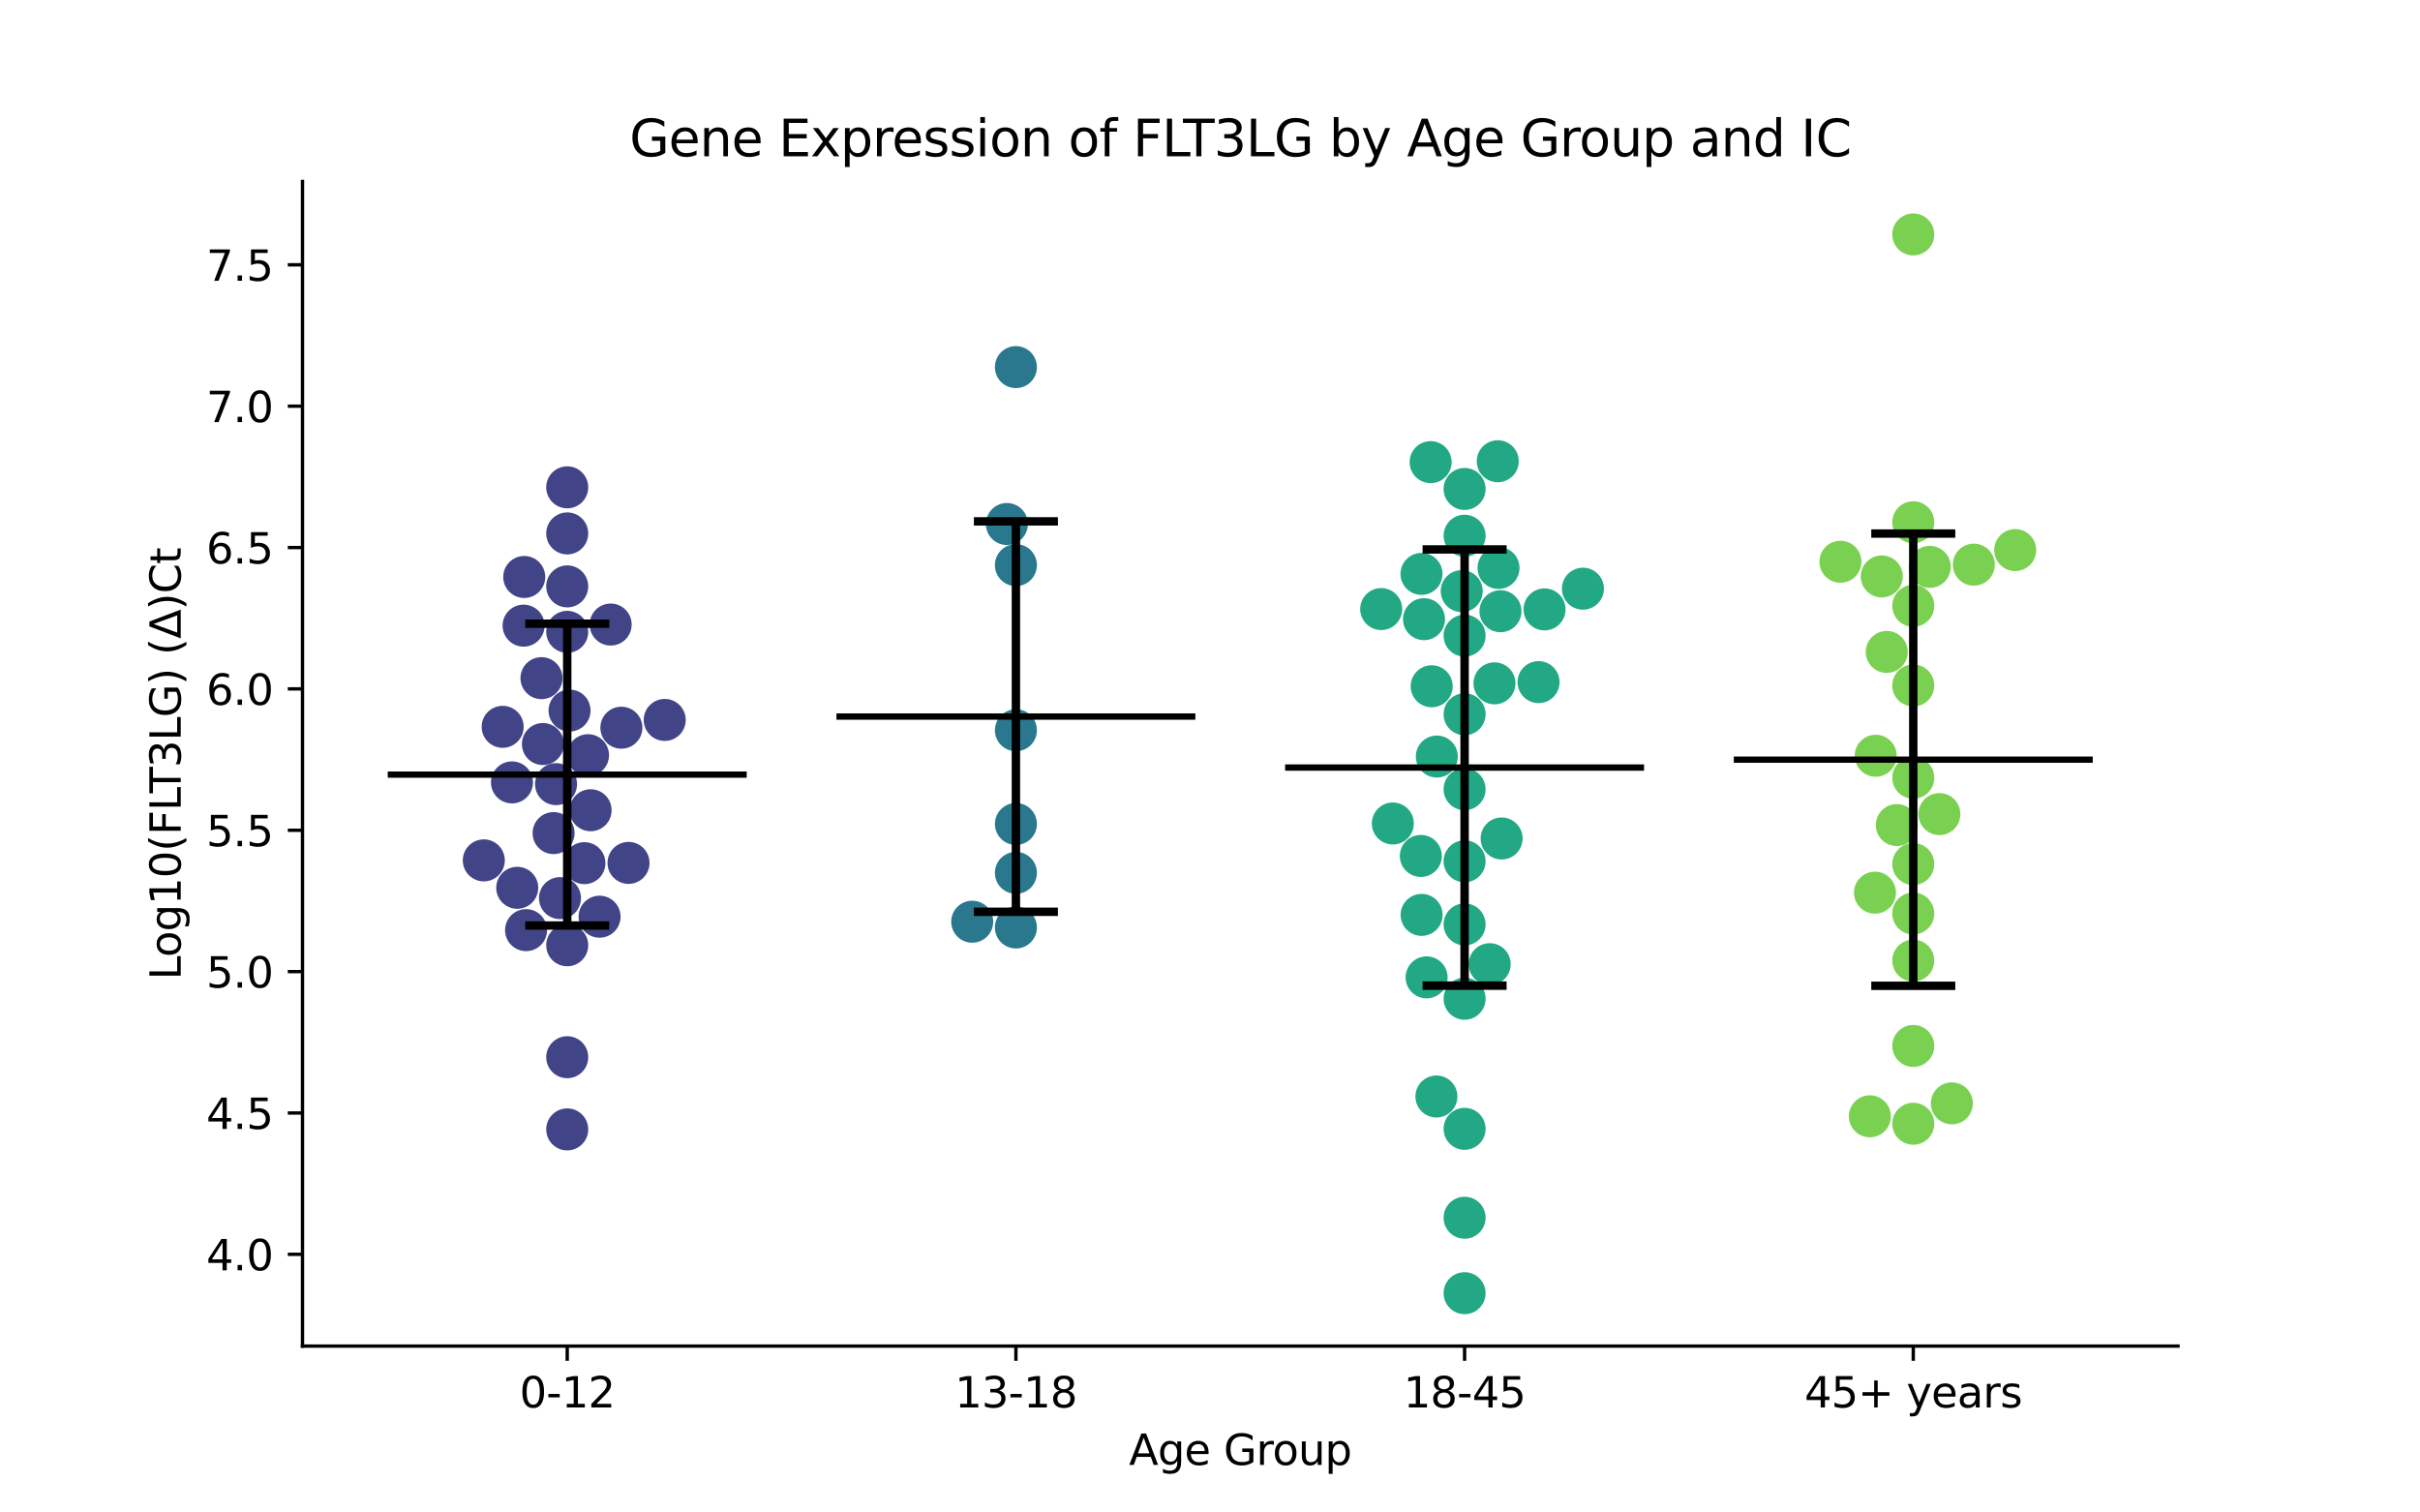<?xml version="1.0" encoding="utf-8" standalone="no"?>
<!DOCTYPE svg PUBLIC "-//W3C//DTD SVG 1.1//EN"
  "http://www.w3.org/Graphics/SVG/1.1/DTD/svg11.dtd">
<svg xmlns:xlink="http://www.w3.org/1999/xlink" width="576pt" height="360pt" viewBox="0 0 576 360" xmlns="http://www.w3.org/2000/svg" version="1.1">
 <defs>
  <style type="text/css">*{stroke-linejoin: round; stroke-linecap: butt}</style>
 </defs>
 <g id="figure_1">
  <g id="patch_1">
   <path d="M 0 360 
L 576 360 
L 576 0 
L 0 0 
z
" style="fill: #ffffff"/>
  </g>
  <g id="axes_1">
   <g id="patch_2">
    <path d="M 72 320.4 
L 518.4 320.4 
L 518.4 43.2 
L 72 43.2 
z
" style="fill: #ffffff"/>
   </g>
   <g id="PathCollection_1">
    <defs>
     <path id="C0_0_71a3237a63" d="M 0 5 
C 1.326 5 2.598 4.473 3.536 3.536 
C 4.473 2.598 5 1.326 5 -0 
C 5 -1.326 4.473 -2.598 3.536 -3.536 
C 2.598 -4.473 1.326 -5 0 -5 
C -1.326 -5 -2.598 -4.473 -3.536 -3.536 
C -4.473 -2.598 -5 -1.326 -5 0 
C -5 1.326 -4.473 2.598 -3.536 3.536 
C -2.598 4.473 -1.326 5 0 5 
z
"/>
    </defs>
    <g clip-path="url(#pd182b117fd)">
     <use xlink:href="#C0_0_71a3237a63" x="139.958" y="179.751" style="fill: #414487"/>
    </g>
    <g clip-path="url(#pd182b117fd)">
     <use xlink:href="#C0_0_71a3237a63" x="123.109" y="211.313" style="fill: #414487"/>
    </g>
    <g clip-path="url(#pd182b117fd)">
     <use xlink:href="#C0_0_71a3237a63" x="135.009" y="139.573" style="fill: #414487"/>
    </g>
    <g clip-path="url(#pd182b117fd)">
     <use xlink:href="#C0_0_71a3237a63" x="135.009" y="251.637" style="fill: #414487"/>
    </g>
    <g clip-path="url(#pd182b117fd)">
     <use xlink:href="#C0_0_71a3237a63" x="158.217" y="171.357" style="fill: #414487"/>
    </g>
    <g clip-path="url(#pd182b117fd)">
     <use xlink:href="#C0_0_71a3237a63" x="131.762" y="198.292" style="fill: #414487"/>
    </g>
    <g clip-path="url(#pd182b117fd)">
     <use xlink:href="#C0_0_71a3237a63" x="115.153" y="204.788" style="fill: #414487"/>
    </g>
    <g clip-path="url(#pd182b117fd)">
     <use xlink:href="#C0_0_71a3237a63" x="124.624" y="148.914" style="fill: #414487"/>
    </g>
    <g clip-path="url(#pd182b117fd)">
     <use xlink:href="#C0_0_71a3237a63" x="119.642" y="173.001" style="fill: #414487"/>
    </g>
    <g clip-path="url(#pd182b117fd)">
     <use xlink:href="#C0_0_71a3237a63" x="135.009" y="126.965" style="fill: #414487"/>
    </g>
    <g clip-path="url(#pd182b117fd)">
     <use xlink:href="#C0_0_71a3237a63" x="149.599" y="205.388" style="fill: #414487"/>
    </g>
    <g clip-path="url(#pd182b117fd)">
     <use xlink:href="#C0_0_71a3237a63" x="128.88" y="161.412" style="fill: #414487"/>
    </g>
    <g clip-path="url(#pd182b117fd)">
     <use xlink:href="#C0_0_71a3237a63" x="132.348" y="186.641" style="fill: #414487"/>
    </g>
    <g clip-path="url(#pd182b117fd)">
     <use xlink:href="#C0_0_71a3237a63" x="129.222" y="177.095" style="fill: #414487"/>
    </g>
    <g clip-path="url(#pd182b117fd)">
     <use xlink:href="#C0_0_71a3237a63" x="121.857" y="186.227" style="fill: #414487"/>
    </g>
    <g clip-path="url(#pd182b117fd)">
     <use xlink:href="#C0_0_71a3237a63" x="135.009" y="268.82" style="fill: #414487"/>
    </g>
    <g clip-path="url(#pd182b117fd)">
     <use xlink:href="#C0_0_71a3237a63" x="135.009" y="150.392" style="fill: #414487"/>
    </g>
    <g clip-path="url(#pd182b117fd)">
     <use xlink:href="#C0_0_71a3237a63" x="139.099" y="205.446" style="fill: #414487"/>
    </g>
    <g clip-path="url(#pd182b117fd)">
     <use xlink:href="#C0_0_71a3237a63" x="133.286" y="213.773" style="fill: #414487"/>
    </g>
    <g clip-path="url(#pd182b117fd)">
     <use xlink:href="#C0_0_71a3237a63" x="147.898" y="173.209" style="fill: #414487"/>
    </g>
    <g clip-path="url(#pd182b117fd)">
     <use xlink:href="#C0_0_71a3237a63" x="135.564" y="169.124" style="fill: #414487"/>
    </g>
    <g clip-path="url(#pd182b117fd)">
     <use xlink:href="#C0_0_71a3237a63" x="145.349" y="148.655" style="fill: #414487"/>
    </g>
    <g clip-path="url(#pd182b117fd)">
     <use xlink:href="#C0_0_71a3237a63" x="135.009" y="224.992" style="fill: #414487"/>
    </g>
    <g clip-path="url(#pd182b117fd)">
     <use xlink:href="#C0_0_71a3237a63" x="142.707" y="218.191" style="fill: #414487"/>
    </g>
    <g clip-path="url(#pd182b117fd)">
     <use xlink:href="#C0_0_71a3237a63" x="124.776" y="137.331" style="fill: #414487"/>
    </g>
    <g clip-path="url(#pd182b117fd)">
     <use xlink:href="#C0_0_71a3237a63" x="140.575" y="192.855" style="fill: #414487"/>
    </g>
    <g clip-path="url(#pd182b117fd)">
     <use xlink:href="#C0_0_71a3237a63" x="125.213" y="221.391" style="fill: #414487"/>
    </g>
    <g clip-path="url(#pd182b117fd)">
     <use xlink:href="#C0_0_71a3237a63" x="135.009" y="115.994" style="fill: #414487"/>
    </g>
   </g>
   <g id="PathCollection_2">
    <defs>
     <path id="C1_0_f1268041d5" d="M 0 5 
C 1.326 5 2.598 4.473 3.536 3.536 
C 4.473 2.598 5 1.326 5 -0 
C 5 -1.326 4.473 -2.598 3.536 -3.536 
C 2.598 -4.473 1.326 -5 0 -5 
C -1.326 -5 -2.598 -4.473 -3.536 -3.536 
C -4.473 -2.598 -5 -1.326 -5 0 
C -5 1.326 -4.473 2.598 -3.536 3.536 
C -2.598 4.473 -1.326 5 0 5 
z
"/>
    </defs>
    <g clip-path="url(#pd182b117fd)">
     <use xlink:href="#C1_0_f1268041d5" x="241.803" y="207.759" style="fill: #2a788e"/>
    </g>
    <g clip-path="url(#pd182b117fd)">
     <use xlink:href="#C1_0_f1268041d5" x="241.803" y="134.512" style="fill: #2a788e"/>
    </g>
    <g clip-path="url(#pd182b117fd)">
     <use xlink:href="#C1_0_f1268041d5" x="241.803" y="196.123" style="fill: #2a788e"/>
    </g>
    <g clip-path="url(#pd182b117fd)">
     <use xlink:href="#C1_0_f1268041d5" x="239.657" y="124.722" style="fill: #2a788e"/>
    </g>
    <g clip-path="url(#pd182b117fd)">
     <use xlink:href="#C1_0_f1268041d5" x="231.402" y="219.385" style="fill: #2a788e"/>
    </g>
    <g clip-path="url(#pd182b117fd)">
     <use xlink:href="#C1_0_f1268041d5" x="241.803" y="173.815" style="fill: #2a788e"/>
    </g>
    <g clip-path="url(#pd182b117fd)">
     <use xlink:href="#C1_0_f1268041d5" x="241.803" y="87.379" style="fill: #2a788e"/>
    </g>
    <g clip-path="url(#pd182b117fd)">
     <use xlink:href="#C1_0_f1268041d5" x="241.803" y="220.756" style="fill: #2a788e"/>
    </g>
   </g>
   <g id="PathCollection_3">
    <defs>
     <path id="C2_0_34a1cef1d0" d="M 0 5 
C 1.326 5 2.598 4.473 3.536 3.536 
C 4.473 2.598 5 1.326 5 -0 
C 5 -1.326 4.473 -2.598 3.536 -3.536 
C 2.598 -4.473 1.326 -5 0 -5 
C -1.326 -5 -2.598 -4.473 -3.536 -3.536 
C -4.473 -2.598 -5 -1.326 -5 0 
C -5 1.326 -4.473 2.598 -3.536 3.536 
C -2.598 4.473 -1.326 5 0 5 
z
"/>
    </defs>
    <g clip-path="url(#pd182b117fd)">
     <use xlink:href="#C2_0_34a1cef1d0" x="340.764" y="163.345" style="fill: #22a884"/>
    </g>
    <g clip-path="url(#pd182b117fd)">
     <use xlink:href="#C2_0_34a1cef1d0" x="367.628" y="145.051" style="fill: #22a884"/>
    </g>
    <g clip-path="url(#pd182b117fd)">
     <use xlink:href="#C2_0_34a1cef1d0" x="356.49" y="109.785" style="fill: #22a884"/>
    </g>
    <g clip-path="url(#pd182b117fd)">
     <use xlink:href="#C2_0_34a1cef1d0" x="340.513" y="109.998" style="fill: #22a884"/>
    </g>
    <g clip-path="url(#pd182b117fd)">
     <use xlink:href="#C2_0_34a1cef1d0" x="348.597" y="187.846" style="fill: #22a884"/>
    </g>
    <g clip-path="url(#pd182b117fd)">
     <use xlink:href="#C2_0_34a1cef1d0" x="348.597" y="116.38" style="fill: #22a884"/>
    </g>
    <g clip-path="url(#pd182b117fd)">
     <use xlink:href="#C2_0_34a1cef1d0" x="348.597" y="151.298" style="fill: #22a884"/>
    </g>
    <g clip-path="url(#pd182b117fd)">
     <use xlink:href="#C2_0_34a1cef1d0" x="356.672" y="135.185" style="fill: #22a884"/>
    </g>
    <g clip-path="url(#pd182b117fd)">
     <use xlink:href="#C2_0_34a1cef1d0" x="338.339" y="136.599" style="fill: #22a884"/>
    </g>
    <g clip-path="url(#pd182b117fd)">
     <use xlink:href="#C2_0_34a1cef1d0" x="347.914" y="140.702" style="fill: #22a884"/>
    </g>
    <g clip-path="url(#pd182b117fd)">
     <use xlink:href="#C2_0_34a1cef1d0" x="328.747" y="144.969" style="fill: #22a884"/>
    </g>
    <g clip-path="url(#pd182b117fd)">
     <use xlink:href="#C2_0_34a1cef1d0" x="348.597" y="170.005" style="fill: #22a884"/>
    </g>
    <g clip-path="url(#pd182b117fd)">
     <use xlink:href="#C2_0_34a1cef1d0" x="348.597" y="127.513" style="fill: #22a884"/>
    </g>
    <g clip-path="url(#pd182b117fd)">
     <use xlink:href="#C2_0_34a1cef1d0" x="338.183" y="203.73" style="fill: #22a884"/>
    </g>
    <g clip-path="url(#pd182b117fd)">
     <use xlink:href="#C2_0_34a1cef1d0" x="341.89" y="260.99" style="fill: #22a884"/>
    </g>
    <g clip-path="url(#pd182b117fd)">
     <use xlink:href="#C2_0_34a1cef1d0" x="357.138" y="145.481" style="fill: #22a884"/>
    </g>
    <g clip-path="url(#pd182b117fd)">
     <use xlink:href="#C2_0_34a1cef1d0" x="338.939" y="147.376" style="fill: #22a884"/>
    </g>
    <g clip-path="url(#pd182b117fd)">
     <use xlink:href="#C2_0_34a1cef1d0" x="355.709" y="162.648" style="fill: #22a884"/>
    </g>
    <g clip-path="url(#pd182b117fd)">
     <use xlink:href="#C2_0_34a1cef1d0" x="339.556" y="232.633" style="fill: #22a884"/>
    </g>
    <g clip-path="url(#pd182b117fd)">
     <use xlink:href="#C2_0_34a1cef1d0" x="348.597" y="307.8" style="fill: #22a884"/>
    </g>
    <g clip-path="url(#pd182b117fd)">
     <use xlink:href="#C2_0_34a1cef1d0" x="376.761" y="140.117" style="fill: #22a884"/>
    </g>
    <g clip-path="url(#pd182b117fd)">
     <use xlink:href="#C2_0_34a1cef1d0" x="348.597" y="220.02" style="fill: #22a884"/>
    </g>
    <g clip-path="url(#pd182b117fd)">
     <use xlink:href="#C2_0_34a1cef1d0" x="354.572" y="229.495" style="fill: #22a884"/>
    </g>
    <g clip-path="url(#pd182b117fd)">
     <use xlink:href="#C2_0_34a1cef1d0" x="348.597" y="289.845" style="fill: #22a884"/>
    </g>
    <g clip-path="url(#pd182b117fd)">
     <use xlink:href="#C2_0_34a1cef1d0" x="348.597" y="268.684" style="fill: #22a884"/>
    </g>
    <g clip-path="url(#pd182b117fd)">
     <use xlink:href="#C2_0_34a1cef1d0" x="341.99" y="180.073" style="fill: #22a884"/>
    </g>
    <g clip-path="url(#pd182b117fd)">
     <use xlink:href="#C2_0_34a1cef1d0" x="348.597" y="205.004" style="fill: #22a884"/>
    </g>
    <g clip-path="url(#pd182b117fd)">
     <use xlink:href="#C2_0_34a1cef1d0" x="348.597" y="237.719" style="fill: #22a884"/>
    </g>
    <g clip-path="url(#pd182b117fd)">
     <use xlink:href="#C2_0_34a1cef1d0" x="366.204" y="162.357" style="fill: #22a884"/>
    </g>
    <g clip-path="url(#pd182b117fd)">
     <use xlink:href="#C2_0_34a1cef1d0" x="331.516" y="196.004" style="fill: #22a884"/>
    </g>
    <g clip-path="url(#pd182b117fd)">
     <use xlink:href="#C2_0_34a1cef1d0" x="357.413" y="199.572" style="fill: #22a884"/>
    </g>
    <g clip-path="url(#pd182b117fd)">
     <use xlink:href="#C2_0_34a1cef1d0" x="338.369" y="217.759" style="fill: #22a884"/>
    </g>
   </g>
   <g id="PathCollection_4">
    <defs>
     <path id="C3_0_c25137ed28" d="M 0 5 
C 1.326 5 2.598 4.473 3.536 3.536 
C 4.473 2.598 5 1.326 5 -0 
C 5 -1.326 4.473 -2.598 3.536 -3.536 
C 2.598 -4.473 1.326 -5 0 -5 
C -1.326 -5 -2.598 -4.473 -3.536 -3.536 
C -4.473 -2.598 -5 -1.326 -5 0 
C -5 1.326 -4.473 2.598 -3.536 3.536 
C -2.598 4.473 -1.326 5 0 5 
z
"/>
    </defs>
    <g clip-path="url(#pd182b117fd)">
     <use xlink:href="#C3_0_c25137ed28" x="461.609" y="193.769" style="fill: #7ad151"/>
    </g>
    <g clip-path="url(#pd182b117fd)">
     <use xlink:href="#C3_0_c25137ed28" x="455.391" y="124.304" style="fill: #7ad151"/>
    </g>
    <g clip-path="url(#pd182b117fd)">
     <use xlink:href="#C3_0_c25137ed28" x="459.316" y="134.924" style="fill: #7ad151"/>
    </g>
    <g clip-path="url(#pd182b117fd)">
     <use xlink:href="#C3_0_c25137ed28" x="469.801" y="134.396" style="fill: #7ad151"/>
    </g>
    <g clip-path="url(#pd182b117fd)">
     <use xlink:href="#C3_0_c25137ed28" x="455.391" y="228.641" style="fill: #7ad151"/>
    </g>
    <g clip-path="url(#pd182b117fd)">
     <use xlink:href="#C3_0_c25137ed28" x="455.391" y="144.199" style="fill: #7ad151"/>
    </g>
    <g clip-path="url(#pd182b117fd)">
     <use xlink:href="#C3_0_c25137ed28" x="438.053" y="133.709" style="fill: #7ad151"/>
    </g>
    <g clip-path="url(#pd182b117fd)">
     <use xlink:href="#C3_0_c25137ed28" x="455.391" y="55.8" style="fill: #7ad151"/>
    </g>
    <g clip-path="url(#pd182b117fd)">
     <use xlink:href="#C3_0_c25137ed28" x="479.649" y="130.926" style="fill: #7ad151"/>
    </g>
    <g clip-path="url(#pd182b117fd)">
     <use xlink:href="#C3_0_c25137ed28" x="455.391" y="163.157" style="fill: #7ad151"/>
    </g>
    <g clip-path="url(#pd182b117fd)">
     <use xlink:href="#C3_0_c25137ed28" x="464.573" y="262.619" style="fill: #7ad151"/>
    </g>
    <g clip-path="url(#pd182b117fd)">
     <use xlink:href="#C3_0_c25137ed28" x="455.391" y="248.952" style="fill: #7ad151"/>
    </g>
    <g clip-path="url(#pd182b117fd)">
     <use xlink:href="#C3_0_c25137ed28" x="449.075" y="155.169" style="fill: #7ad151"/>
    </g>
    <g clip-path="url(#pd182b117fd)">
     <use xlink:href="#C3_0_c25137ed28" x="455.391" y="185.119" style="fill: #7ad151"/>
    </g>
    <g clip-path="url(#pd182b117fd)">
     <use xlink:href="#C3_0_c25137ed28" x="455.391" y="267.471" style="fill: #7ad151"/>
    </g>
    <g clip-path="url(#pd182b117fd)">
     <use xlink:href="#C3_0_c25137ed28" x="446.274" y="212.472" style="fill: #7ad151"/>
    </g>
    <g clip-path="url(#pd182b117fd)">
     <use xlink:href="#C3_0_c25137ed28" x="445.057" y="265.699" style="fill: #7ad151"/>
    </g>
    <g clip-path="url(#pd182b117fd)">
     <use xlink:href="#C3_0_c25137ed28" x="446.447" y="179.882" style="fill: #7ad151"/>
    </g>
    <g clip-path="url(#pd182b117fd)">
     <use xlink:href="#C3_0_c25137ed28" x="455.391" y="205.659" style="fill: #7ad151"/>
    </g>
    <g clip-path="url(#pd182b117fd)">
     <use xlink:href="#C3_0_c25137ed28" x="447.893" y="137.199" style="fill: #7ad151"/>
    </g>
    <g clip-path="url(#pd182b117fd)">
     <use xlink:href="#C3_0_c25137ed28" x="455.391" y="217.433" style="fill: #7ad151"/>
    </g>
    <g clip-path="url(#pd182b117fd)">
     <use xlink:href="#C3_0_c25137ed28" x="451.474" y="196.381" style="fill: #7ad151"/>
    </g>
   </g>
   <g id="matplotlib.axis_1">
    <g id="xtick_1">
     <g id="line2d_1">
      <defs>
       <path id="m86e304e9c1" d="M 0 0 
L 0 3.5 
" style="stroke: #000000; stroke-width: 0.8"/>
      </defs>
      <g>
       <use xlink:href="#m86e304e9c1" x="135.009" y="320.4" style="stroke: #000000; stroke-width: 0.8"/>
      </g>
     </g>
     <g id="text_1">
      <!-- 0-12 -->
      <g transform="translate(123.661 334.998) scale(0.1 -0.1)">
       <defs>
        <path id="DejaVuSans-30" d="M 2034 4250 
Q 1547 4250 1301 3770 
Q 1056 3291 1056 2328 
Q 1056 1369 1301 889 
Q 1547 409 2034 409 
Q 2525 409 2770 889 
Q 3016 1369 3016 2328 
Q 3016 3291 2770 3770 
Q 2525 4250 2034 4250 
z
M 2034 4750 
Q 2819 4750 3233 4129 
Q 3647 3509 3647 2328 
Q 3647 1150 3233 529 
Q 2819 -91 2034 -91 
Q 1250 -91 836 529 
Q 422 1150 422 2328 
Q 422 3509 836 4129 
Q 1250 4750 2034 4750 
z
" transform="scale(0.016)"/>
        <path id="DejaVuSans-2d" d="M 313 2009 
L 1997 2009 
L 1997 1497 
L 313 1497 
L 313 2009 
z
" transform="scale(0.016)"/>
        <path id="DejaVuSans-31" d="M 794 531 
L 1825 531 
L 1825 4091 
L 703 3866 
L 703 4441 
L 1819 4666 
L 2450 4666 
L 2450 531 
L 3481 531 
L 3481 0 
L 794 0 
L 794 531 
z
" transform="scale(0.016)"/>
        <path id="DejaVuSans-32" d="M 1228 531 
L 3431 531 
L 3431 0 
L 469 0 
L 469 531 
Q 828 903 1448 1529 
Q 2069 2156 2228 2338 
Q 2531 2678 2651 2914 
Q 2772 3150 2772 3378 
Q 2772 3750 2511 3984 
Q 2250 4219 1831 4219 
Q 1534 4219 1204 4116 
Q 875 4013 500 3803 
L 500 4441 
Q 881 4594 1212 4672 
Q 1544 4750 1819 4750 
Q 2544 4750 2975 4387 
Q 3406 4025 3406 3419 
Q 3406 3131 3298 2873 
Q 3191 2616 2906 2266 
Q 2828 2175 2409 1742 
Q 1991 1309 1228 531 
z
" transform="scale(0.016)"/>
       </defs>
       <use xlink:href="#DejaVuSans-30"/>
       <use xlink:href="#DejaVuSans-2d" x="63.623"/>
       <use xlink:href="#DejaVuSans-31" x="99.707"/>
       <use xlink:href="#DejaVuSans-32" x="163.33"/>
      </g>
     </g>
    </g>
    <g id="xtick_2">
     <g id="line2d_2">
      <g>
       <use xlink:href="#m86e304e9c1" x="241.803" y="320.4" style="stroke: #000000; stroke-width: 0.8"/>
      </g>
     </g>
     <g id="text_2">
      <!-- 13-18 -->
      <g transform="translate(227.274 334.998) scale(0.1 -0.1)">
       <defs>
        <path id="DejaVuSans-33" d="M 2597 2516 
Q 3050 2419 3304 2112 
Q 3559 1806 3559 1356 
Q 3559 666 3084 287 
Q 2609 -91 1734 -91 
Q 1441 -91 1130 -33 
Q 819 25 488 141 
L 488 750 
Q 750 597 1062 519 
Q 1375 441 1716 441 
Q 2309 441 2620 675 
Q 2931 909 2931 1356 
Q 2931 1769 2642 2001 
Q 2353 2234 1838 2234 
L 1294 2234 
L 1294 2753 
L 1863 2753 
Q 2328 2753 2575 2939 
Q 2822 3125 2822 3475 
Q 2822 3834 2567 4026 
Q 2313 4219 1838 4219 
Q 1578 4219 1281 4162 
Q 984 4106 628 3988 
L 628 4550 
Q 988 4650 1302 4700 
Q 1616 4750 1894 4750 
Q 2613 4750 3031 4423 
Q 3450 4097 3450 3541 
Q 3450 3153 3228 2886 
Q 3006 2619 2597 2516 
z
" transform="scale(0.016)"/>
        <path id="DejaVuSans-38" d="M 2034 2216 
Q 1584 2216 1326 1975 
Q 1069 1734 1069 1313 
Q 1069 891 1326 650 
Q 1584 409 2034 409 
Q 2484 409 2743 651 
Q 3003 894 3003 1313 
Q 3003 1734 2745 1975 
Q 2488 2216 2034 2216 
z
M 1403 2484 
Q 997 2584 770 2862 
Q 544 3141 544 3541 
Q 544 4100 942 4425 
Q 1341 4750 2034 4750 
Q 2731 4750 3128 4425 
Q 3525 4100 3525 3541 
Q 3525 3141 3298 2862 
Q 3072 2584 2669 2484 
Q 3125 2378 3379 2068 
Q 3634 1759 3634 1313 
Q 3634 634 3220 271 
Q 2806 -91 2034 -91 
Q 1263 -91 848 271 
Q 434 634 434 1313 
Q 434 1759 690 2068 
Q 947 2378 1403 2484 
z
M 1172 3481 
Q 1172 3119 1398 2916 
Q 1625 2713 2034 2713 
Q 2441 2713 2670 2916 
Q 2900 3119 2900 3481 
Q 2900 3844 2670 4047 
Q 2441 4250 2034 4250 
Q 1625 4250 1398 4047 
Q 1172 3844 1172 3481 
z
" transform="scale(0.016)"/>
       </defs>
       <use xlink:href="#DejaVuSans-31"/>
       <use xlink:href="#DejaVuSans-33" x="63.623"/>
       <use xlink:href="#DejaVuSans-2d" x="127.246"/>
       <use xlink:href="#DejaVuSans-31" x="163.33"/>
       <use xlink:href="#DejaVuSans-38" x="226.953"/>
      </g>
     </g>
    </g>
    <g id="xtick_3">
     <g id="line2d_3">
      <g>
       <use xlink:href="#m86e304e9c1" x="348.597" y="320.4" style="stroke: #000000; stroke-width: 0.8"/>
      </g>
     </g>
     <g id="text_3">
      <!-- 18-45 -->
      <g transform="translate(334.068 334.998) scale(0.1 -0.1)">
       <defs>
        <path id="DejaVuSans-34" d="M 2419 4116 
L 825 1625 
L 2419 1625 
L 2419 4116 
z
M 2253 4666 
L 3047 4666 
L 3047 1625 
L 3713 1625 
L 3713 1100 
L 3047 1100 
L 3047 0 
L 2419 0 
L 2419 1100 
L 313 1100 
L 313 1709 
L 2253 4666 
z
" transform="scale(0.016)"/>
        <path id="DejaVuSans-35" d="M 691 4666 
L 3169 4666 
L 3169 4134 
L 1269 4134 
L 1269 2991 
Q 1406 3038 1543 3061 
Q 1681 3084 1819 3084 
Q 2600 3084 3056 2656 
Q 3513 2228 3513 1497 
Q 3513 744 3044 326 
Q 2575 -91 1722 -91 
Q 1428 -91 1123 -41 
Q 819 9 494 109 
L 494 744 
Q 775 591 1075 516 
Q 1375 441 1709 441 
Q 2250 441 2565 725 
Q 2881 1009 2881 1497 
Q 2881 1984 2565 2268 
Q 2250 2553 1709 2553 
Q 1456 2553 1204 2497 
Q 953 2441 691 2322 
L 691 4666 
z
" transform="scale(0.016)"/>
       </defs>
       <use xlink:href="#DejaVuSans-31"/>
       <use xlink:href="#DejaVuSans-38" x="63.623"/>
       <use xlink:href="#DejaVuSans-2d" x="127.246"/>
       <use xlink:href="#DejaVuSans-34" x="163.33"/>
       <use xlink:href="#DejaVuSans-35" x="226.953"/>
      </g>
     </g>
    </g>
    <g id="xtick_4">
     <g id="line2d_4">
      <g>
       <use xlink:href="#m86e304e9c1" x="455.391" y="320.4" style="stroke: #000000; stroke-width: 0.8"/>
      </g>
     </g>
     <g id="text_4">
      <!-- 45+ years -->
      <g transform="translate(429.49 334.998) scale(0.1 -0.1)">
       <defs>
        <path id="DejaVuSans-2b" d="M 2944 4013 
L 2944 2272 
L 4684 2272 
L 4684 1741 
L 2944 1741 
L 2944 0 
L 2419 0 
L 2419 1741 
L 678 1741 
L 678 2272 
L 2419 2272 
L 2419 4013 
L 2944 4013 
z
" transform="scale(0.016)"/>
        <path id="DejaVuSans-20" transform="scale(0.016)"/>
        <path id="DejaVuSans-79" d="M 2059 -325 
Q 1816 -950 1584 -1140 
Q 1353 -1331 966 -1331 
L 506 -1331 
L 506 -850 
L 844 -850 
Q 1081 -850 1212 -737 
Q 1344 -625 1503 -206 
L 1606 56 
L 191 3500 
L 800 3500 
L 1894 763 
L 2988 3500 
L 3597 3500 
L 2059 -325 
z
" transform="scale(0.016)"/>
        <path id="DejaVuSans-65" d="M 3597 1894 
L 3597 1613 
L 953 1613 
Q 991 1019 1311 708 
Q 1631 397 2203 397 
Q 2534 397 2845 478 
Q 3156 559 3463 722 
L 3463 178 
Q 3153 47 2828 -22 
Q 2503 -91 2169 -91 
Q 1331 -91 842 396 
Q 353 884 353 1716 
Q 353 2575 817 3079 
Q 1281 3584 2069 3584 
Q 2775 3584 3186 3129 
Q 3597 2675 3597 1894 
z
M 3022 2063 
Q 3016 2534 2758 2815 
Q 2500 3097 2075 3097 
Q 1594 3097 1305 2825 
Q 1016 2553 972 2059 
L 3022 2063 
z
" transform="scale(0.016)"/>
        <path id="DejaVuSans-61" d="M 2194 1759 
Q 1497 1759 1228 1600 
Q 959 1441 959 1056 
Q 959 750 1161 570 
Q 1363 391 1709 391 
Q 2188 391 2477 730 
Q 2766 1069 2766 1631 
L 2766 1759 
L 2194 1759 
z
M 3341 1997 
L 3341 0 
L 2766 0 
L 2766 531 
Q 2569 213 2275 61 
Q 1981 -91 1556 -91 
Q 1019 -91 701 211 
Q 384 513 384 1019 
Q 384 1609 779 1909 
Q 1175 2209 1959 2209 
L 2766 2209 
L 2766 2266 
Q 2766 2663 2505 2880 
Q 2244 3097 1772 3097 
Q 1472 3097 1187 3025 
Q 903 2953 641 2809 
L 641 3341 
Q 956 3463 1253 3523 
Q 1550 3584 1831 3584 
Q 2591 3584 2966 3190 
Q 3341 2797 3341 1997 
z
" transform="scale(0.016)"/>
        <path id="DejaVuSans-72" d="M 2631 2963 
Q 2534 3019 2420 3045 
Q 2306 3072 2169 3072 
Q 1681 3072 1420 2755 
Q 1159 2438 1159 1844 
L 1159 0 
L 581 0 
L 581 3500 
L 1159 3500 
L 1159 2956 
Q 1341 3275 1631 3429 
Q 1922 3584 2338 3584 
Q 2397 3584 2469 3576 
Q 2541 3569 2628 3553 
L 2631 2963 
z
" transform="scale(0.016)"/>
        <path id="DejaVuSans-73" d="M 2834 3397 
L 2834 2853 
Q 2591 2978 2328 3040 
Q 2066 3103 1784 3103 
Q 1356 3103 1142 2972 
Q 928 2841 928 2578 
Q 928 2378 1081 2264 
Q 1234 2150 1697 2047 
L 1894 2003 
Q 2506 1872 2764 1633 
Q 3022 1394 3022 966 
Q 3022 478 2636 193 
Q 2250 -91 1575 -91 
Q 1294 -91 989 -36 
Q 684 19 347 128 
L 347 722 
Q 666 556 975 473 
Q 1284 391 1588 391 
Q 1994 391 2212 530 
Q 2431 669 2431 922 
Q 2431 1156 2273 1281 
Q 2116 1406 1581 1522 
L 1381 1569 
Q 847 1681 609 1914 
Q 372 2147 372 2553 
Q 372 3047 722 3315 
Q 1072 3584 1716 3584 
Q 2034 3584 2315 3537 
Q 2597 3491 2834 3397 
z
" transform="scale(0.016)"/>
       </defs>
       <use xlink:href="#DejaVuSans-34"/>
       <use xlink:href="#DejaVuSans-35" x="63.623"/>
       <use xlink:href="#DejaVuSans-2b" x="127.246"/>
       <use xlink:href="#DejaVuSans-20" x="211.035"/>
       <use xlink:href="#DejaVuSans-79" x="242.822"/>
       <use xlink:href="#DejaVuSans-65" x="302.002"/>
       <use xlink:href="#DejaVuSans-61" x="363.525"/>
       <use xlink:href="#DejaVuSans-72" x="424.805"/>
       <use xlink:href="#DejaVuSans-73" x="465.918"/>
      </g>
     </g>
    </g>
    <g id="text_5">
     <!-- Age Group -->
     <g transform="translate(268.72 348.677) scale(0.1 -0.1)">
      <defs>
       <path id="DejaVuSans-41" d="M 2188 4044 
L 1331 1722 
L 3047 1722 
L 2188 4044 
z
M 1831 4666 
L 2547 4666 
L 4325 0 
L 3669 0 
L 3244 1197 
L 1141 1197 
L 716 0 
L 50 0 
L 1831 4666 
z
" transform="scale(0.016)"/>
       <path id="DejaVuSans-67" d="M 2906 1791 
Q 2906 2416 2648 2759 
Q 2391 3103 1925 3103 
Q 1463 3103 1205 2759 
Q 947 2416 947 1791 
Q 947 1169 1205 825 
Q 1463 481 1925 481 
Q 2391 481 2648 825 
Q 2906 1169 2906 1791 
z
M 3481 434 
Q 3481 -459 3084 -895 
Q 2688 -1331 1869 -1331 
Q 1566 -1331 1297 -1286 
Q 1028 -1241 775 -1147 
L 775 -588 
Q 1028 -725 1275 -790 
Q 1522 -856 1778 -856 
Q 2344 -856 2625 -561 
Q 2906 -266 2906 331 
L 2906 616 
Q 2728 306 2450 153 
Q 2172 0 1784 0 
Q 1141 0 747 490 
Q 353 981 353 1791 
Q 353 2603 747 3093 
Q 1141 3584 1784 3584 
Q 2172 3584 2450 3431 
Q 2728 3278 2906 2969 
L 2906 3500 
L 3481 3500 
L 3481 434 
z
" transform="scale(0.016)"/>
       <path id="DejaVuSans-47" d="M 3809 666 
L 3809 1919 
L 2778 1919 
L 2778 2438 
L 4434 2438 
L 4434 434 
Q 4069 175 3628 42 
Q 3188 -91 2688 -91 
Q 1594 -91 976 548 
Q 359 1188 359 2328 
Q 359 3472 976 4111 
Q 1594 4750 2688 4750 
Q 3144 4750 3555 4637 
Q 3966 4525 4313 4306 
L 4313 3634 
Q 3963 3931 3569 4081 
Q 3175 4231 2741 4231 
Q 1884 4231 1454 3753 
Q 1025 3275 1025 2328 
Q 1025 1384 1454 906 
Q 1884 428 2741 428 
Q 3075 428 3337 486 
Q 3600 544 3809 666 
z
" transform="scale(0.016)"/>
       <path id="DejaVuSans-6f" d="M 1959 3097 
Q 1497 3097 1228 2736 
Q 959 2375 959 1747 
Q 959 1119 1226 758 
Q 1494 397 1959 397 
Q 2419 397 2687 759 
Q 2956 1122 2956 1747 
Q 2956 2369 2687 2733 
Q 2419 3097 1959 3097 
z
M 1959 3584 
Q 2709 3584 3137 3096 
Q 3566 2609 3566 1747 
Q 3566 888 3137 398 
Q 2709 -91 1959 -91 
Q 1206 -91 779 398 
Q 353 888 353 1747 
Q 353 2609 779 3096 
Q 1206 3584 1959 3584 
z
" transform="scale(0.016)"/>
       <path id="DejaVuSans-75" d="M 544 1381 
L 544 3500 
L 1119 3500 
L 1119 1403 
Q 1119 906 1312 657 
Q 1506 409 1894 409 
Q 2359 409 2629 706 
Q 2900 1003 2900 1516 
L 2900 3500 
L 3475 3500 
L 3475 0 
L 2900 0 
L 2900 538 
Q 2691 219 2414 64 
Q 2138 -91 1772 -91 
Q 1169 -91 856 284 
Q 544 659 544 1381 
z
M 1991 3584 
L 1991 3584 
z
" transform="scale(0.016)"/>
       <path id="DejaVuSans-70" d="M 1159 525 
L 1159 -1331 
L 581 -1331 
L 581 3500 
L 1159 3500 
L 1159 2969 
Q 1341 3281 1617 3432 
Q 1894 3584 2278 3584 
Q 2916 3584 3314 3078 
Q 3713 2572 3713 1747 
Q 3713 922 3314 415 
Q 2916 -91 2278 -91 
Q 1894 -91 1617 61 
Q 1341 213 1159 525 
z
M 3116 1747 
Q 3116 2381 2855 2742 
Q 2594 3103 2138 3103 
Q 1681 3103 1420 2742 
Q 1159 2381 1159 1747 
Q 1159 1113 1420 752 
Q 1681 391 2138 391 
Q 2594 391 2855 752 
Q 3116 1113 3116 1747 
z
" transform="scale(0.016)"/>
      </defs>
      <use xlink:href="#DejaVuSans-41"/>
      <use xlink:href="#DejaVuSans-67" x="68.408"/>
      <use xlink:href="#DejaVuSans-65" x="131.885"/>
      <use xlink:href="#DejaVuSans-20" x="193.408"/>
      <use xlink:href="#DejaVuSans-47" x="225.195"/>
      <use xlink:href="#DejaVuSans-72" x="302.686"/>
      <use xlink:href="#DejaVuSans-6f" x="341.549"/>
      <use xlink:href="#DejaVuSans-75" x="402.73"/>
      <use xlink:href="#DejaVuSans-70" x="466.109"/>
     </g>
    </g>
   </g>
   <g id="matplotlib.axis_2">
    <g id="ytick_1">
     <g id="line2d_5">
      <defs>
       <path id="m355826bf33" d="M 0 0 
L -3.5 0 
" style="stroke: #000000; stroke-width: 0.8"/>
      </defs>
      <g>
       <use xlink:href="#m355826bf33" x="72" y="298.555" style="stroke: #000000; stroke-width: 0.8"/>
      </g>
     </g>
     <g id="text_6">
      <!-- 4.0 -->
      <g transform="translate(49.097 302.355) scale(0.1 -0.1)">
       <defs>
        <path id="DejaVuSans-2e" d="M 684 794 
L 1344 794 
L 1344 0 
L 684 0 
L 684 794 
z
" transform="scale(0.016)"/>
       </defs>
       <use xlink:href="#DejaVuSans-34"/>
       <use xlink:href="#DejaVuSans-2e" x="63.623"/>
       <use xlink:href="#DejaVuSans-30" x="95.41"/>
      </g>
     </g>
    </g>
    <g id="ytick_2">
     <g id="line2d_6">
      <g>
       <use xlink:href="#m355826bf33" x="72" y="264.909" style="stroke: #000000; stroke-width: 0.8"/>
      </g>
     </g>
     <g id="text_7">
      <!-- 4.5 -->
      <g transform="translate(49.097 268.708) scale(0.1 -0.1)">
       <use xlink:href="#DejaVuSans-34"/>
       <use xlink:href="#DejaVuSans-2e" x="63.623"/>
       <use xlink:href="#DejaVuSans-35" x="95.41"/>
      </g>
     </g>
    </g>
    <g id="ytick_3">
     <g id="line2d_7">
      <g>
       <use xlink:href="#m355826bf33" x="72" y="231.262" style="stroke: #000000; stroke-width: 0.8"/>
      </g>
     </g>
     <g id="text_8">
      <!-- 5.0 -->
      <g transform="translate(49.097 235.062) scale(0.1 -0.1)">
       <use xlink:href="#DejaVuSans-35"/>
       <use xlink:href="#DejaVuSans-2e" x="63.623"/>
       <use xlink:href="#DejaVuSans-30" x="95.41"/>
      </g>
     </g>
    </g>
    <g id="ytick_4">
     <g id="line2d_8">
      <g>
       <use xlink:href="#m355826bf33" x="72" y="197.616" style="stroke: #000000; stroke-width: 0.8"/>
      </g>
     </g>
     <g id="text_9">
      <!-- 5.5 -->
      <g transform="translate(49.097 201.415) scale(0.1 -0.1)">
       <use xlink:href="#DejaVuSans-35"/>
       <use xlink:href="#DejaVuSans-2e" x="63.623"/>
       <use xlink:href="#DejaVuSans-35" x="95.41"/>
      </g>
     </g>
    </g>
    <g id="ytick_5">
     <g id="line2d_9">
      <g>
       <use xlink:href="#m355826bf33" x="72" y="163.97" style="stroke: #000000; stroke-width: 0.8"/>
      </g>
     </g>
     <g id="text_10">
      <!-- 6.0 -->
      <g transform="translate(49.097 167.769) scale(0.1 -0.1)">
       <defs>
        <path id="DejaVuSans-36" d="M 2113 2584 
Q 1688 2584 1439 2293 
Q 1191 2003 1191 1497 
Q 1191 994 1439 701 
Q 1688 409 2113 409 
Q 2538 409 2786 701 
Q 3034 994 3034 1497 
Q 3034 2003 2786 2293 
Q 2538 2584 2113 2584 
z
M 3366 4563 
L 3366 3988 
Q 3128 4100 2886 4159 
Q 2644 4219 2406 4219 
Q 1781 4219 1451 3797 
Q 1122 3375 1075 2522 
Q 1259 2794 1537 2939 
Q 1816 3084 2150 3084 
Q 2853 3084 3261 2657 
Q 3669 2231 3669 1497 
Q 3669 778 3244 343 
Q 2819 -91 2113 -91 
Q 1303 -91 875 529 
Q 447 1150 447 2328 
Q 447 3434 972 4092 
Q 1497 4750 2381 4750 
Q 2619 4750 2861 4703 
Q 3103 4656 3366 4563 
z
" transform="scale(0.016)"/>
       </defs>
       <use xlink:href="#DejaVuSans-36"/>
       <use xlink:href="#DejaVuSans-2e" x="63.623"/>
       <use xlink:href="#DejaVuSans-30" x="95.41"/>
      </g>
     </g>
    </g>
    <g id="ytick_6">
     <g id="line2d_10">
      <g>
       <use xlink:href="#m355826bf33" x="72" y="130.323" style="stroke: #000000; stroke-width: 0.8"/>
      </g>
     </g>
     <g id="text_11">
      <!-- 6.5 -->
      <g transform="translate(49.097 134.122) scale(0.1 -0.1)">
       <use xlink:href="#DejaVuSans-36"/>
       <use xlink:href="#DejaVuSans-2e" x="63.623"/>
       <use xlink:href="#DejaVuSans-35" x="95.41"/>
      </g>
     </g>
    </g>
    <g id="ytick_7">
     <g id="line2d_11">
      <g>
       <use xlink:href="#m355826bf33" x="72" y="96.677" style="stroke: #000000; stroke-width: 0.8"/>
      </g>
     </g>
     <g id="text_12">
      <!-- 7.0 -->
      <g transform="translate(49.097 100.476) scale(0.1 -0.1)">
       <defs>
        <path id="DejaVuSans-37" d="M 525 4666 
L 3525 4666 
L 3525 4397 
L 1831 0 
L 1172 0 
L 2766 4134 
L 525 4134 
L 525 4666 
z
" transform="scale(0.016)"/>
       </defs>
       <use xlink:href="#DejaVuSans-37"/>
       <use xlink:href="#DejaVuSans-2e" x="63.623"/>
       <use xlink:href="#DejaVuSans-30" x="95.41"/>
      </g>
     </g>
    </g>
    <g id="ytick_8">
     <g id="line2d_12">
      <g>
       <use xlink:href="#m355826bf33" x="72" y="63.03" style="stroke: #000000; stroke-width: 0.8"/>
      </g>
     </g>
     <g id="text_13">
      <!-- 7.5 -->
      <g transform="translate(49.097 66.829) scale(0.1 -0.1)">
       <use xlink:href="#DejaVuSans-37"/>
       <use xlink:href="#DejaVuSans-2e" x="63.623"/>
       <use xlink:href="#DejaVuSans-35" x="95.41"/>
      </g>
     </g>
    </g>
    <g id="text_14">
     <!-- Log10(FLT3LG) (Δ)Ct -->
     <g transform="translate(43.017 233.228) rotate(-90) scale(0.1 -0.1)">
      <defs>
       <path id="DejaVuSans-4c" d="M 628 4666 
L 1259 4666 
L 1259 531 
L 3531 531 
L 3531 0 
L 628 0 
L 628 4666 
z
" transform="scale(0.016)"/>
       <path id="DejaVuSans-28" d="M 1984 4856 
Q 1566 4138 1362 3434 
Q 1159 2731 1159 2009 
Q 1159 1288 1364 580 
Q 1569 -128 1984 -844 
L 1484 -844 
Q 1016 -109 783 600 
Q 550 1309 550 2009 
Q 550 2706 781 3412 
Q 1013 4119 1484 4856 
L 1984 4856 
z
" transform="scale(0.016)"/>
       <path id="DejaVuSans-46" d="M 628 4666 
L 3309 4666 
L 3309 4134 
L 1259 4134 
L 1259 2759 
L 3109 2759 
L 3109 2228 
L 1259 2228 
L 1259 0 
L 628 0 
L 628 4666 
z
" transform="scale(0.016)"/>
       <path id="DejaVuSans-54" d="M -19 4666 
L 3928 4666 
L 3928 4134 
L 2272 4134 
L 2272 0 
L 1638 0 
L 1638 4134 
L -19 4134 
L -19 4666 
z
" transform="scale(0.016)"/>
       <path id="DejaVuSans-29" d="M 513 4856 
L 1013 4856 
Q 1481 4119 1714 3412 
Q 1947 2706 1947 2009 
Q 1947 1309 1714 600 
Q 1481 -109 1013 -844 
L 513 -844 
Q 928 -128 1133 580 
Q 1338 1288 1338 2009 
Q 1338 2731 1133 3434 
Q 928 4138 513 4856 
z
" transform="scale(0.016)"/>
       <path id="DejaVuSans-394" d="M 2188 4044 
L 906 525 
L 3472 525 
L 2188 4044 
z
M 50 0 
L 1831 4666 
L 2547 4666 
L 4325 0 
L 50 0 
z
" transform="scale(0.016)"/>
       <path id="DejaVuSans-43" d="M 4122 4306 
L 4122 3641 
Q 3803 3938 3442 4084 
Q 3081 4231 2675 4231 
Q 1875 4231 1450 3742 
Q 1025 3253 1025 2328 
Q 1025 1406 1450 917 
Q 1875 428 2675 428 
Q 3081 428 3442 575 
Q 3803 722 4122 1019 
L 4122 359 
Q 3791 134 3420 21 
Q 3050 -91 2638 -91 
Q 1578 -91 968 557 
Q 359 1206 359 2328 
Q 359 3453 968 4101 
Q 1578 4750 2638 4750 
Q 3056 4750 3426 4639 
Q 3797 4528 4122 4306 
z
" transform="scale(0.016)"/>
       <path id="DejaVuSans-74" d="M 1172 4494 
L 1172 3500 
L 2356 3500 
L 2356 3053 
L 1172 3053 
L 1172 1153 
Q 1172 725 1289 603 
Q 1406 481 1766 481 
L 2356 481 
L 2356 0 
L 1766 0 
Q 1100 0 847 248 
Q 594 497 594 1153 
L 594 3053 
L 172 3053 
L 172 3500 
L 594 3500 
L 594 4494 
L 1172 4494 
z
" transform="scale(0.016)"/>
      </defs>
      <use xlink:href="#DejaVuSans-4c"/>
      <use xlink:href="#DejaVuSans-6f" x="53.963"/>
      <use xlink:href="#DejaVuSans-67" x="115.145"/>
      <use xlink:href="#DejaVuSans-31" x="178.621"/>
      <use xlink:href="#DejaVuSans-30" x="242.244"/>
      <use xlink:href="#DejaVuSans-28" x="305.867"/>
      <use xlink:href="#DejaVuSans-46" x="344.881"/>
      <use xlink:href="#DejaVuSans-4c" x="402.4"/>
      <use xlink:href="#DejaVuSans-54" x="444.363"/>
      <use xlink:href="#DejaVuSans-33" x="505.447"/>
      <use xlink:href="#DejaVuSans-4c" x="569.07"/>
      <use xlink:href="#DejaVuSans-47" x="624.783"/>
      <use xlink:href="#DejaVuSans-29" x="702.273"/>
      <use xlink:href="#DejaVuSans-20" x="741.287"/>
      <use xlink:href="#DejaVuSans-28" x="773.074"/>
      <use xlink:href="#DejaVuSans-394" x="812.088"/>
      <use xlink:href="#DejaVuSans-29" x="880.496"/>
      <use xlink:href="#DejaVuSans-43" x="919.51"/>
      <use xlink:href="#DejaVuSans-74" x="989.334"/>
     </g>
    </g>
   </g>
   <g id="LineCollection_1">
    <path d="M 135.009 220.294 
L 135.009 148.458 
" clip-path="url(#pd182b117fd)" style="fill: none; stroke: #000000; stroke-width: 2"/>
   </g>
   <g id="line2d_13">
    <defs>
     <path id="m24d560b43e" d="M 10 0 
L -10 -0 
" style="stroke: #000000; stroke-width: 2"/>
    </defs>
    <g clip-path="url(#pd182b117fd)">
     <use xlink:href="#m24d560b43e" x="135.009" y="220.294" style="stroke: #000000; stroke-width: 2"/>
    </g>
   </g>
   <g id="line2d_14">
    <g clip-path="url(#pd182b117fd)">
     <use xlink:href="#m24d560b43e" x="135.009" y="148.458" style="stroke: #000000; stroke-width: 2"/>
    </g>
   </g>
   <g id="LineCollection_2">
    <path d="M 92.291 184.376 
L 177.726 184.376 
" clip-path="url(#pd182b117fd)" style="fill: none; stroke: #000000; stroke-width: 1.5"/>
   </g>
   <g id="LineCollection_3">
    <path d="M 241.803 217.02 
L 241.803 124.093 
" clip-path="url(#pd182b117fd)" style="fill: none; stroke: #000000; stroke-width: 2"/>
   </g>
   <g id="line2d_15">
    <g clip-path="url(#pd182b117fd)">
     <use xlink:href="#m24d560b43e" x="241.803" y="217.02" style="stroke: #000000; stroke-width: 2"/>
    </g>
   </g>
   <g id="line2d_16">
    <g clip-path="url(#pd182b117fd)">
     <use xlink:href="#m24d560b43e" x="241.803" y="124.093" style="stroke: #000000; stroke-width: 2"/>
    </g>
   </g>
   <g id="LineCollection_4">
    <path d="M 199.085 170.556 
L 284.521 170.556 
" clip-path="url(#pd182b117fd)" style="fill: none; stroke: #000000; stroke-width: 1.5"/>
   </g>
   <g id="LineCollection_5">
    <path d="M 348.597 234.6 
L 348.597 130.774 
" clip-path="url(#pd182b117fd)" style="fill: none; stroke: #000000; stroke-width: 2"/>
   </g>
   <g id="line2d_17">
    <g clip-path="url(#pd182b117fd)">
     <use xlink:href="#m24d560b43e" x="348.597" y="234.6" style="stroke: #000000; stroke-width: 2"/>
    </g>
   </g>
   <g id="line2d_18">
    <g clip-path="url(#pd182b117fd)">
     <use xlink:href="#m24d560b43e" x="348.597" y="130.774" style="stroke: #000000; stroke-width: 2"/>
    </g>
   </g>
   <g id="LineCollection_6">
    <path d="M 305.879 182.687 
L 391.315 182.687 
" clip-path="url(#pd182b117fd)" style="fill: none; stroke: #000000; stroke-width: 1.5"/>
   </g>
   <g id="LineCollection_7">
    <path d="M 455.391 234.635 
L 455.391 126.991 
" clip-path="url(#pd182b117fd)" style="fill: none; stroke: #000000; stroke-width: 2"/>
   </g>
   <g id="line2d_19">
    <g clip-path="url(#pd182b117fd)">
     <use xlink:href="#m24d560b43e" x="455.391" y="234.635" style="stroke: #000000; stroke-width: 2"/>
    </g>
   </g>
   <g id="line2d_20">
    <g clip-path="url(#pd182b117fd)">
     <use xlink:href="#m24d560b43e" x="455.391" y="126.991" style="stroke: #000000; stroke-width: 2"/>
    </g>
   </g>
   <g id="LineCollection_8">
    <path d="M 412.674 180.813 
L 498.109 180.813 
" clip-path="url(#pd182b117fd)" style="fill: none; stroke: #000000; stroke-width: 1.5"/>
   </g>
   <g id="patch_3">
    <path d="M 72 320.4 
L 72 43.2 
" style="fill: none; stroke: #000000; stroke-width: 0.8; stroke-linejoin: miter; stroke-linecap: square"/>
   </g>
   <g id="patch_4">
    <path d="M 72 320.4 
L 518.4 320.4 
" style="fill: none; stroke: #000000; stroke-width: 0.8; stroke-linejoin: miter; stroke-linecap: square"/>
   </g>
   <g id="text_15">
    <!-- Gene Expression of FLT3LG by Age Group and IC -->
    <g transform="translate(149.839 37.2) scale(0.12 -0.12)">
     <defs>
      <path id="DejaVuSans-6e" d="M 3513 2113 
L 3513 0 
L 2938 0 
L 2938 2094 
Q 2938 2591 2744 2837 
Q 2550 3084 2163 3084 
Q 1697 3084 1428 2787 
Q 1159 2491 1159 1978 
L 1159 0 
L 581 0 
L 581 3500 
L 1159 3500 
L 1159 2956 
Q 1366 3272 1645 3428 
Q 1925 3584 2291 3584 
Q 2894 3584 3203 3211 
Q 3513 2838 3513 2113 
z
" transform="scale(0.016)"/>
      <path id="DejaVuSans-45" d="M 628 4666 
L 3578 4666 
L 3578 4134 
L 1259 4134 
L 1259 2753 
L 3481 2753 
L 3481 2222 
L 1259 2222 
L 1259 531 
L 3634 531 
L 3634 0 
L 628 0 
L 628 4666 
z
" transform="scale(0.016)"/>
      <path id="DejaVuSans-78" d="M 3513 3500 
L 2247 1797 
L 3578 0 
L 2900 0 
L 1881 1375 
L 863 0 
L 184 0 
L 1544 1831 
L 300 3500 
L 978 3500 
L 1906 2253 
L 2834 3500 
L 3513 3500 
z
" transform="scale(0.016)"/>
      <path id="DejaVuSans-69" d="M 603 3500 
L 1178 3500 
L 1178 0 
L 603 0 
L 603 3500 
z
M 603 4863 
L 1178 4863 
L 1178 4134 
L 603 4134 
L 603 4863 
z
" transform="scale(0.016)"/>
      <path id="DejaVuSans-66" d="M 2375 4863 
L 2375 4384 
L 1825 4384 
Q 1516 4384 1395 4259 
Q 1275 4134 1275 3809 
L 1275 3500 
L 2222 3500 
L 2222 3053 
L 1275 3053 
L 1275 0 
L 697 0 
L 697 3053 
L 147 3053 
L 147 3500 
L 697 3500 
L 697 3744 
Q 697 4328 969 4595 
Q 1241 4863 1831 4863 
L 2375 4863 
z
" transform="scale(0.016)"/>
      <path id="DejaVuSans-62" d="M 3116 1747 
Q 3116 2381 2855 2742 
Q 2594 3103 2138 3103 
Q 1681 3103 1420 2742 
Q 1159 2381 1159 1747 
Q 1159 1113 1420 752 
Q 1681 391 2138 391 
Q 2594 391 2855 752 
Q 3116 1113 3116 1747 
z
M 1159 2969 
Q 1341 3281 1617 3432 
Q 1894 3584 2278 3584 
Q 2916 3584 3314 3078 
Q 3713 2572 3713 1747 
Q 3713 922 3314 415 
Q 2916 -91 2278 -91 
Q 1894 -91 1617 61 
Q 1341 213 1159 525 
L 1159 0 
L 581 0 
L 581 4863 
L 1159 4863 
L 1159 2969 
z
" transform="scale(0.016)"/>
      <path id="DejaVuSans-64" d="M 2906 2969 
L 2906 4863 
L 3481 4863 
L 3481 0 
L 2906 0 
L 2906 525 
Q 2725 213 2448 61 
Q 2172 -91 1784 -91 
Q 1150 -91 751 415 
Q 353 922 353 1747 
Q 353 2572 751 3078 
Q 1150 3584 1784 3584 
Q 2172 3584 2448 3432 
Q 2725 3281 2906 2969 
z
M 947 1747 
Q 947 1113 1208 752 
Q 1469 391 1925 391 
Q 2381 391 2643 752 
Q 2906 1113 2906 1747 
Q 2906 2381 2643 2742 
Q 2381 3103 1925 3103 
Q 1469 3103 1208 2742 
Q 947 2381 947 1747 
z
" transform="scale(0.016)"/>
      <path id="DejaVuSans-49" d="M 628 4666 
L 1259 4666 
L 1259 0 
L 628 0 
L 628 4666 
z
" transform="scale(0.016)"/>
     </defs>
     <use xlink:href="#DejaVuSans-47"/>
     <use xlink:href="#DejaVuSans-65" x="77.49"/>
     <use xlink:href="#DejaVuSans-6e" x="139.014"/>
     <use xlink:href="#DejaVuSans-65" x="202.393"/>
     <use xlink:href="#DejaVuSans-20" x="263.916"/>
     <use xlink:href="#DejaVuSans-45" x="295.703"/>
     <use xlink:href="#DejaVuSans-78" x="358.887"/>
     <use xlink:href="#DejaVuSans-70" x="418.066"/>
     <use xlink:href="#DejaVuSans-72" x="481.543"/>
     <use xlink:href="#DejaVuSans-65" x="520.406"/>
     <use xlink:href="#DejaVuSans-73" x="581.93"/>
     <use xlink:href="#DejaVuSans-73" x="634.029"/>
     <use xlink:href="#DejaVuSans-69" x="686.129"/>
     <use xlink:href="#DejaVuSans-6f" x="713.912"/>
     <use xlink:href="#DejaVuSans-6e" x="775.094"/>
     <use xlink:href="#DejaVuSans-20" x="838.473"/>
     <use xlink:href="#DejaVuSans-6f" x="870.26"/>
     <use xlink:href="#DejaVuSans-66" x="931.441"/>
     <use xlink:href="#DejaVuSans-20" x="966.646"/>
     <use xlink:href="#DejaVuSans-46" x="998.434"/>
     <use xlink:href="#DejaVuSans-4c" x="1055.953"/>
     <use xlink:href="#DejaVuSans-54" x="1097.916"/>
     <use xlink:href="#DejaVuSans-33" x="1159"/>
     <use xlink:href="#DejaVuSans-4c" x="1222.623"/>
     <use xlink:href="#DejaVuSans-47" x="1278.336"/>
     <use xlink:href="#DejaVuSans-20" x="1355.826"/>
     <use xlink:href="#DejaVuSans-62" x="1387.613"/>
     <use xlink:href="#DejaVuSans-79" x="1451.09"/>
     <use xlink:href="#DejaVuSans-20" x="1510.27"/>
     <use xlink:href="#DejaVuSans-41" x="1542.057"/>
     <use xlink:href="#DejaVuSans-67" x="1610.465"/>
     <use xlink:href="#DejaVuSans-65" x="1673.941"/>
     <use xlink:href="#DejaVuSans-20" x="1735.465"/>
     <use xlink:href="#DejaVuSans-47" x="1767.252"/>
     <use xlink:href="#DejaVuSans-72" x="1844.742"/>
     <use xlink:href="#DejaVuSans-6f" x="1883.605"/>
     <use xlink:href="#DejaVuSans-75" x="1944.787"/>
     <use xlink:href="#DejaVuSans-70" x="2008.166"/>
     <use xlink:href="#DejaVuSans-20" x="2071.643"/>
     <use xlink:href="#DejaVuSans-61" x="2103.43"/>
     <use xlink:href="#DejaVuSans-6e" x="2164.709"/>
     <use xlink:href="#DejaVuSans-64" x="2228.088"/>
     <use xlink:href="#DejaVuSans-20" x="2291.564"/>
     <use xlink:href="#DejaVuSans-49" x="2323.352"/>
     <use xlink:href="#DejaVuSans-43" x="2352.844"/>
    </g>
   </g>
  </g>
 </g>
 <defs>
  <clipPath id="pd182b117fd">
   <rect x="72" y="43.2" width="446.4" height="277.2"/>
  </clipPath>
 </defs>
</svg>
